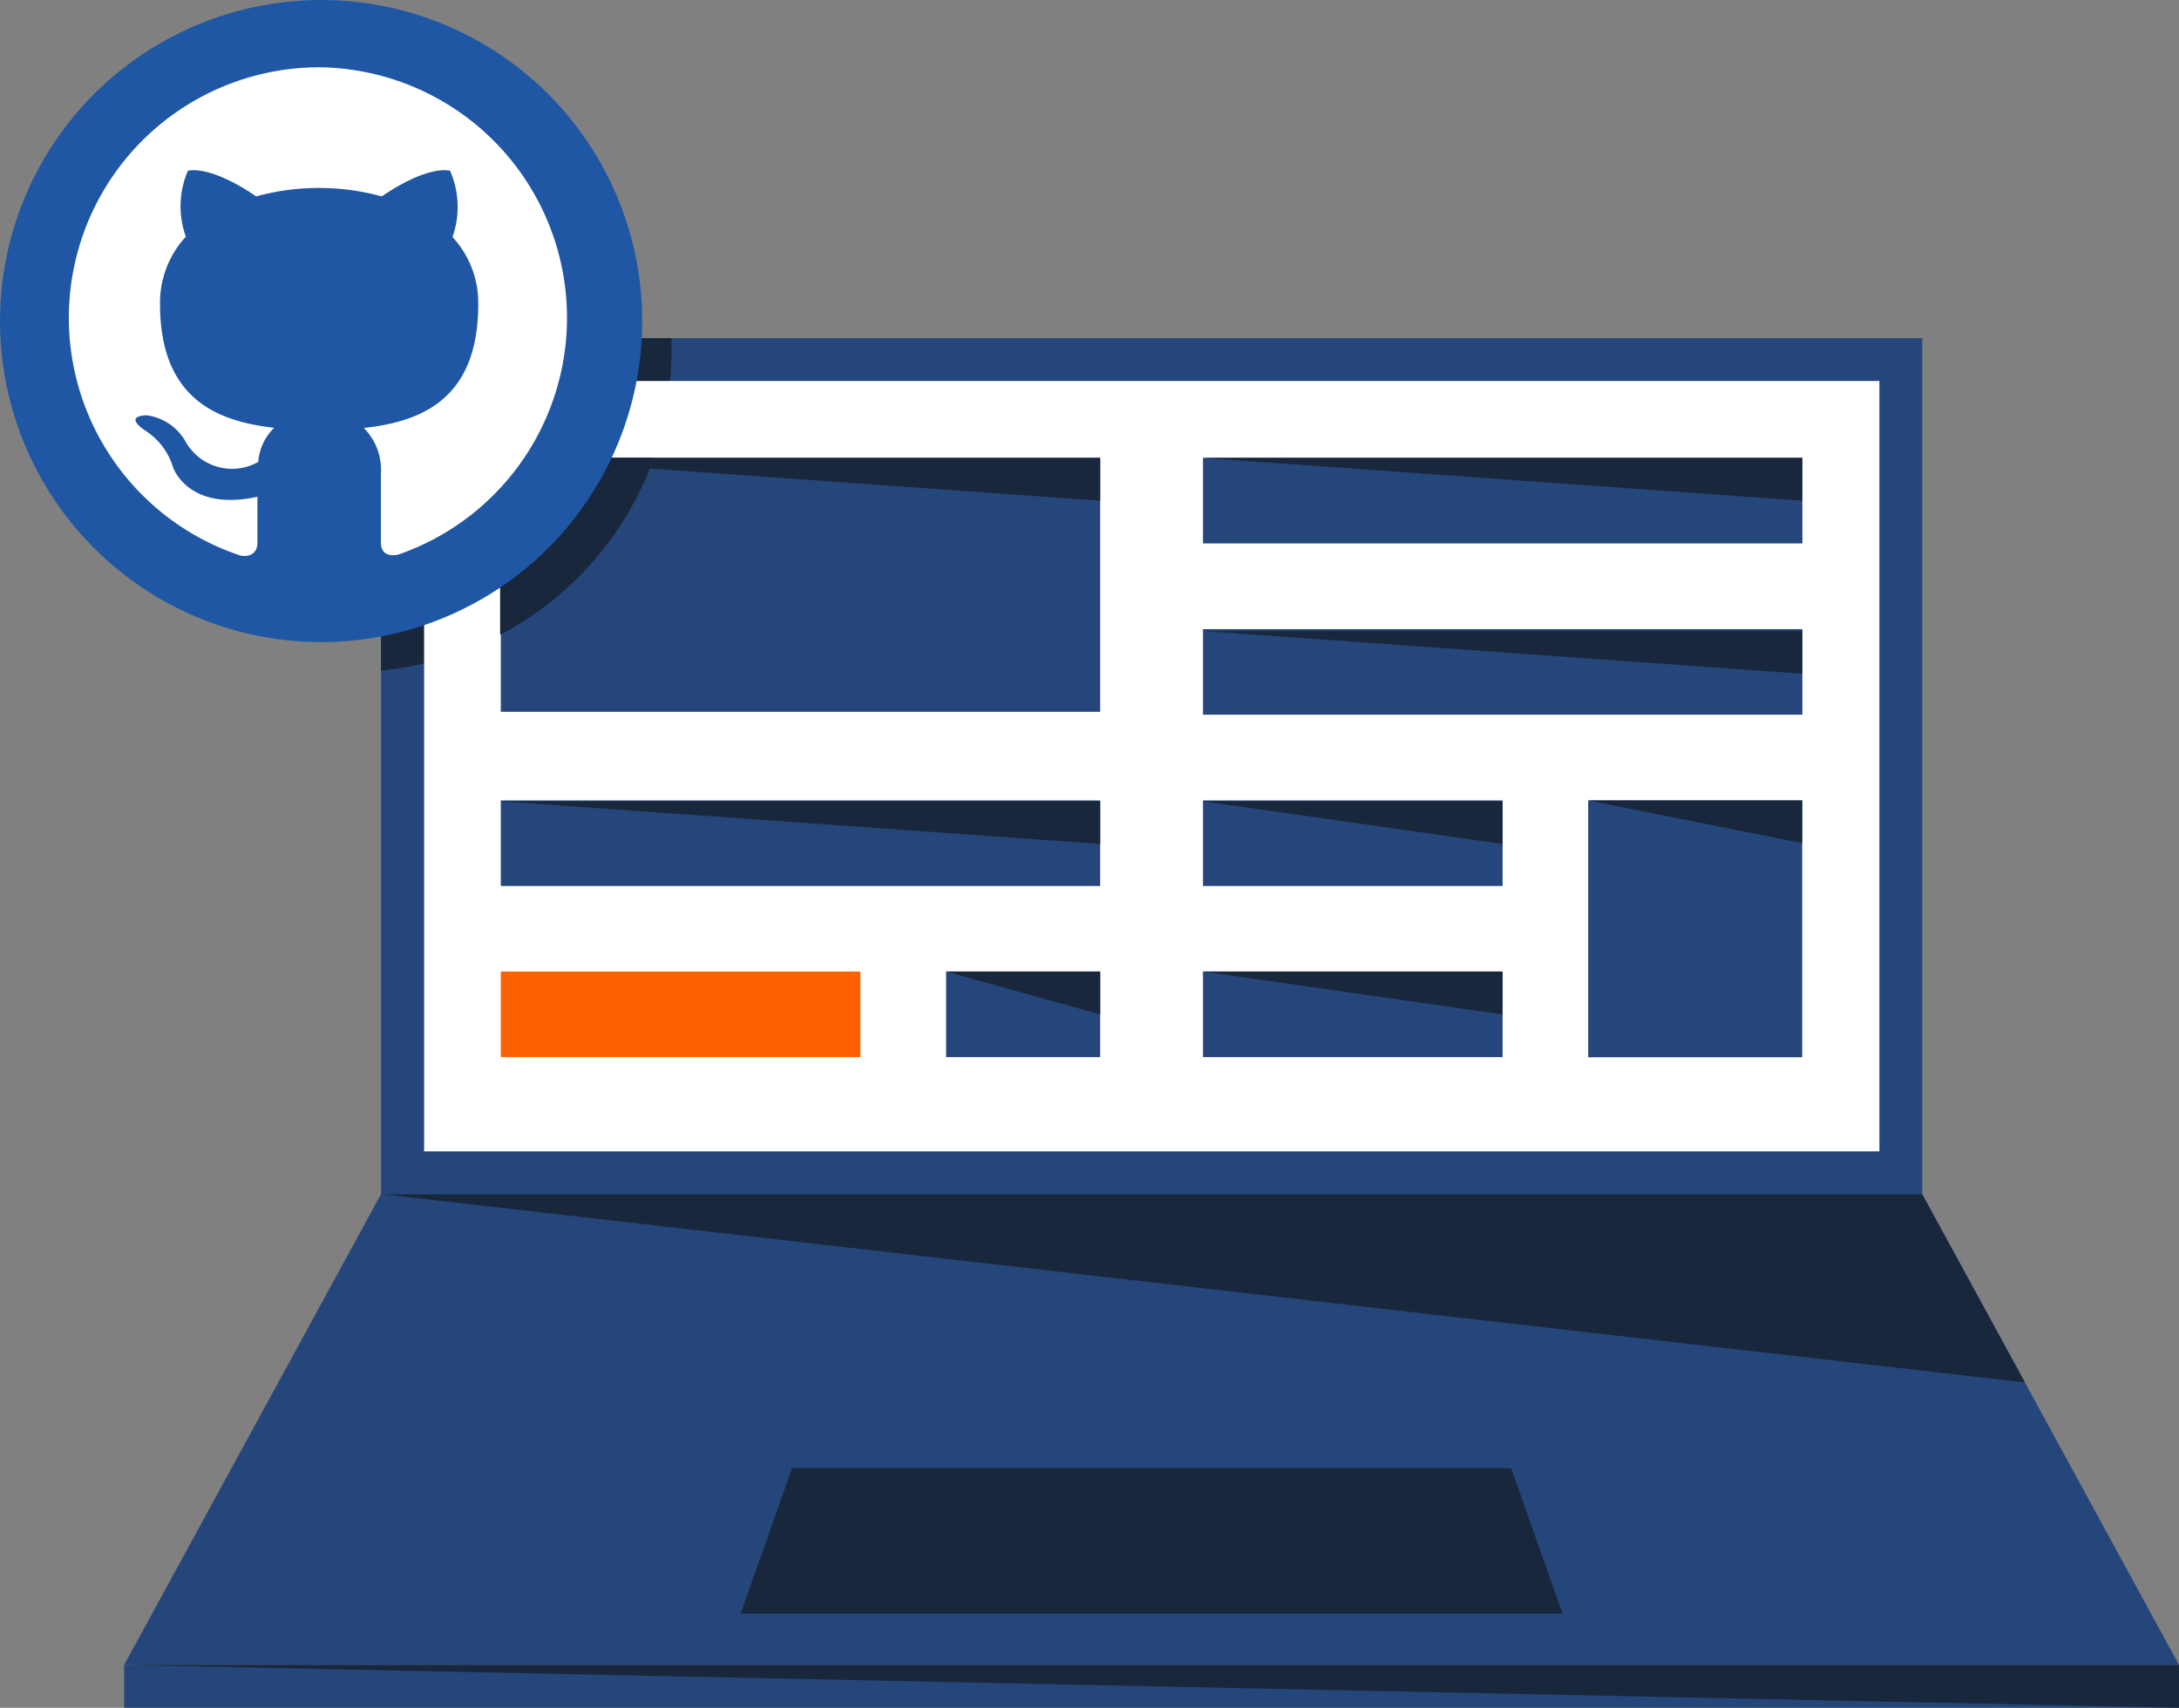 <svg xmlns="http://www.w3.org/2000/svg" viewBox="0 0 127.57 100"><rect x="0" y="0" width="127.57" height="100" fill="#808080" stroke="none"/><title>tile-github</title><polygon points="112.53 69.92 22.31 69.92 7.27 97.49 127.57 97.49 112.53 69.92" fill="#25467a"/><polygon points="88.47 85.97 46.37 85.97 43.36 94.49 91.48 94.49 88.47 85.97" fill="#19273c"/><polygon points="112.53 69.92 22.31 69.92 118.55 80.95 112.53 69.92" fill="#19273c"/><rect x="22.31" y="19.8" width="90.23" height="50.13" fill="#25467a"/><path d="M22.31,39.26a18.8,18.8,0,0,0,17-18.71c0-.25,0-.5,0-.75h-17Z" fill="#19273c"/><rect x="24.83" y="22.31" width="85.2" height="45.11" fill="#fff"/><rect x="7.27" y="97.49" width="120.3" height="2.51" fill="#25467a"/><polygon points="127.57 100 7.27 97.49 127.57 97.49 127.57 100" fill="#19273c"/><rect x="70.43" y="26.81" width="35.09" height="5.01" fill="#25467a"/><polygon points="105.51 29.32 70.43 26.81 105.51 26.81 105.51 29.32" fill="#19273c"/><rect x="29.32" y="26.81" width="35.09" height="14.87" fill="#25467a"/><polygon points="64.41 29.32 29.32 26.81 64.41 26.81 64.41 29.32" fill="#19273c"/><rect x="70.43" y="36.84" width="35.09" height="5.01" fill="#25467a"/><rect x="70.43" y="46.87" width="17.54" height="5.01" fill="#25467a"/><rect x="70.43" y="56.89" width="17.54" height="5.01" fill="#25467a"/><rect x="92.98" y="46.87" width="12.53" height="15.04" fill="#25467a"/><polygon points="105.51 39.45 70.43 36.95 105.51 36.95 105.51 39.45" fill="#19273c"/><polygon points="87.97 49.42 70.43 46.92 87.97 46.92 87.97 49.42" fill="#19273c"/><polygon points="87.97 59.4 70.43 56.89 87.97 56.89 87.97 59.4" fill="#19273c"/><polygon points="105.51 49.37 92.98 46.87 105.51 46.87 105.51 49.37" fill="#19273c"/><rect x="29.32" y="46.87" width="35.09" height="5.01" fill="#25467a"/><rect x="29.32" y="56.89" width="21.05" height="5.01" fill="#fe6100"/><rect x="55.39" y="56.89" width="9.02" height="5.01" fill="#25467a"/><polygon points="64.41 49.42 29.32 46.92 64.41 46.92 64.41 49.42" fill="#19273c"/><polygon points="64.41 59.4 55.39 56.89 64.41 56.89 64.41 59.4" fill="#19273c"/><path d="M38.28,26.81h-9V37.17A18.85,18.85,0,0,0,38.28,26.81Z" fill="#19273c"/><circle cx="18.8" cy="18.8" r="18.8" fill="#1f57a4"/><path d="M18.71,3.94a14.67,14.67,0,0,0-4.64,28.59c.73.14,1-.32,1-.71s0-1.51,0-2.73c-4.08.89-4.94-1.73-4.94-1.73a3.89,3.89,0,0,0-1.63-2.15c-1.33-.91.1-.89.1-.89a3.08,3.08,0,0,1,2.25,1.51,3.12,3.12,0,0,0,4.27,1.22,3.12,3.12,0,0,1,.93-2c-3.26-.37-6.68-1.63-6.68-7.25a5.68,5.68,0,0,1,1.51-3.94A5.27,5.27,0,0,1,11,10s1.23-.39,4,1.5a13.91,13.91,0,0,1,7.35,0c2.8-1.9,4-1.5,4-1.5a5.27,5.27,0,0,1,.14,3.88,5.67,5.67,0,0,1,1.51,3.94c0,5.63-3.43,6.88-6.7,7.24a3.51,3.51,0,0,1,1,2.72c0,2,0,3.54,0,4s.26.85,1,.7A14.67,14.67,0,0,0,18.71,3.94Z" fill="#fff" fill-rule="evenodd"/></svg>
